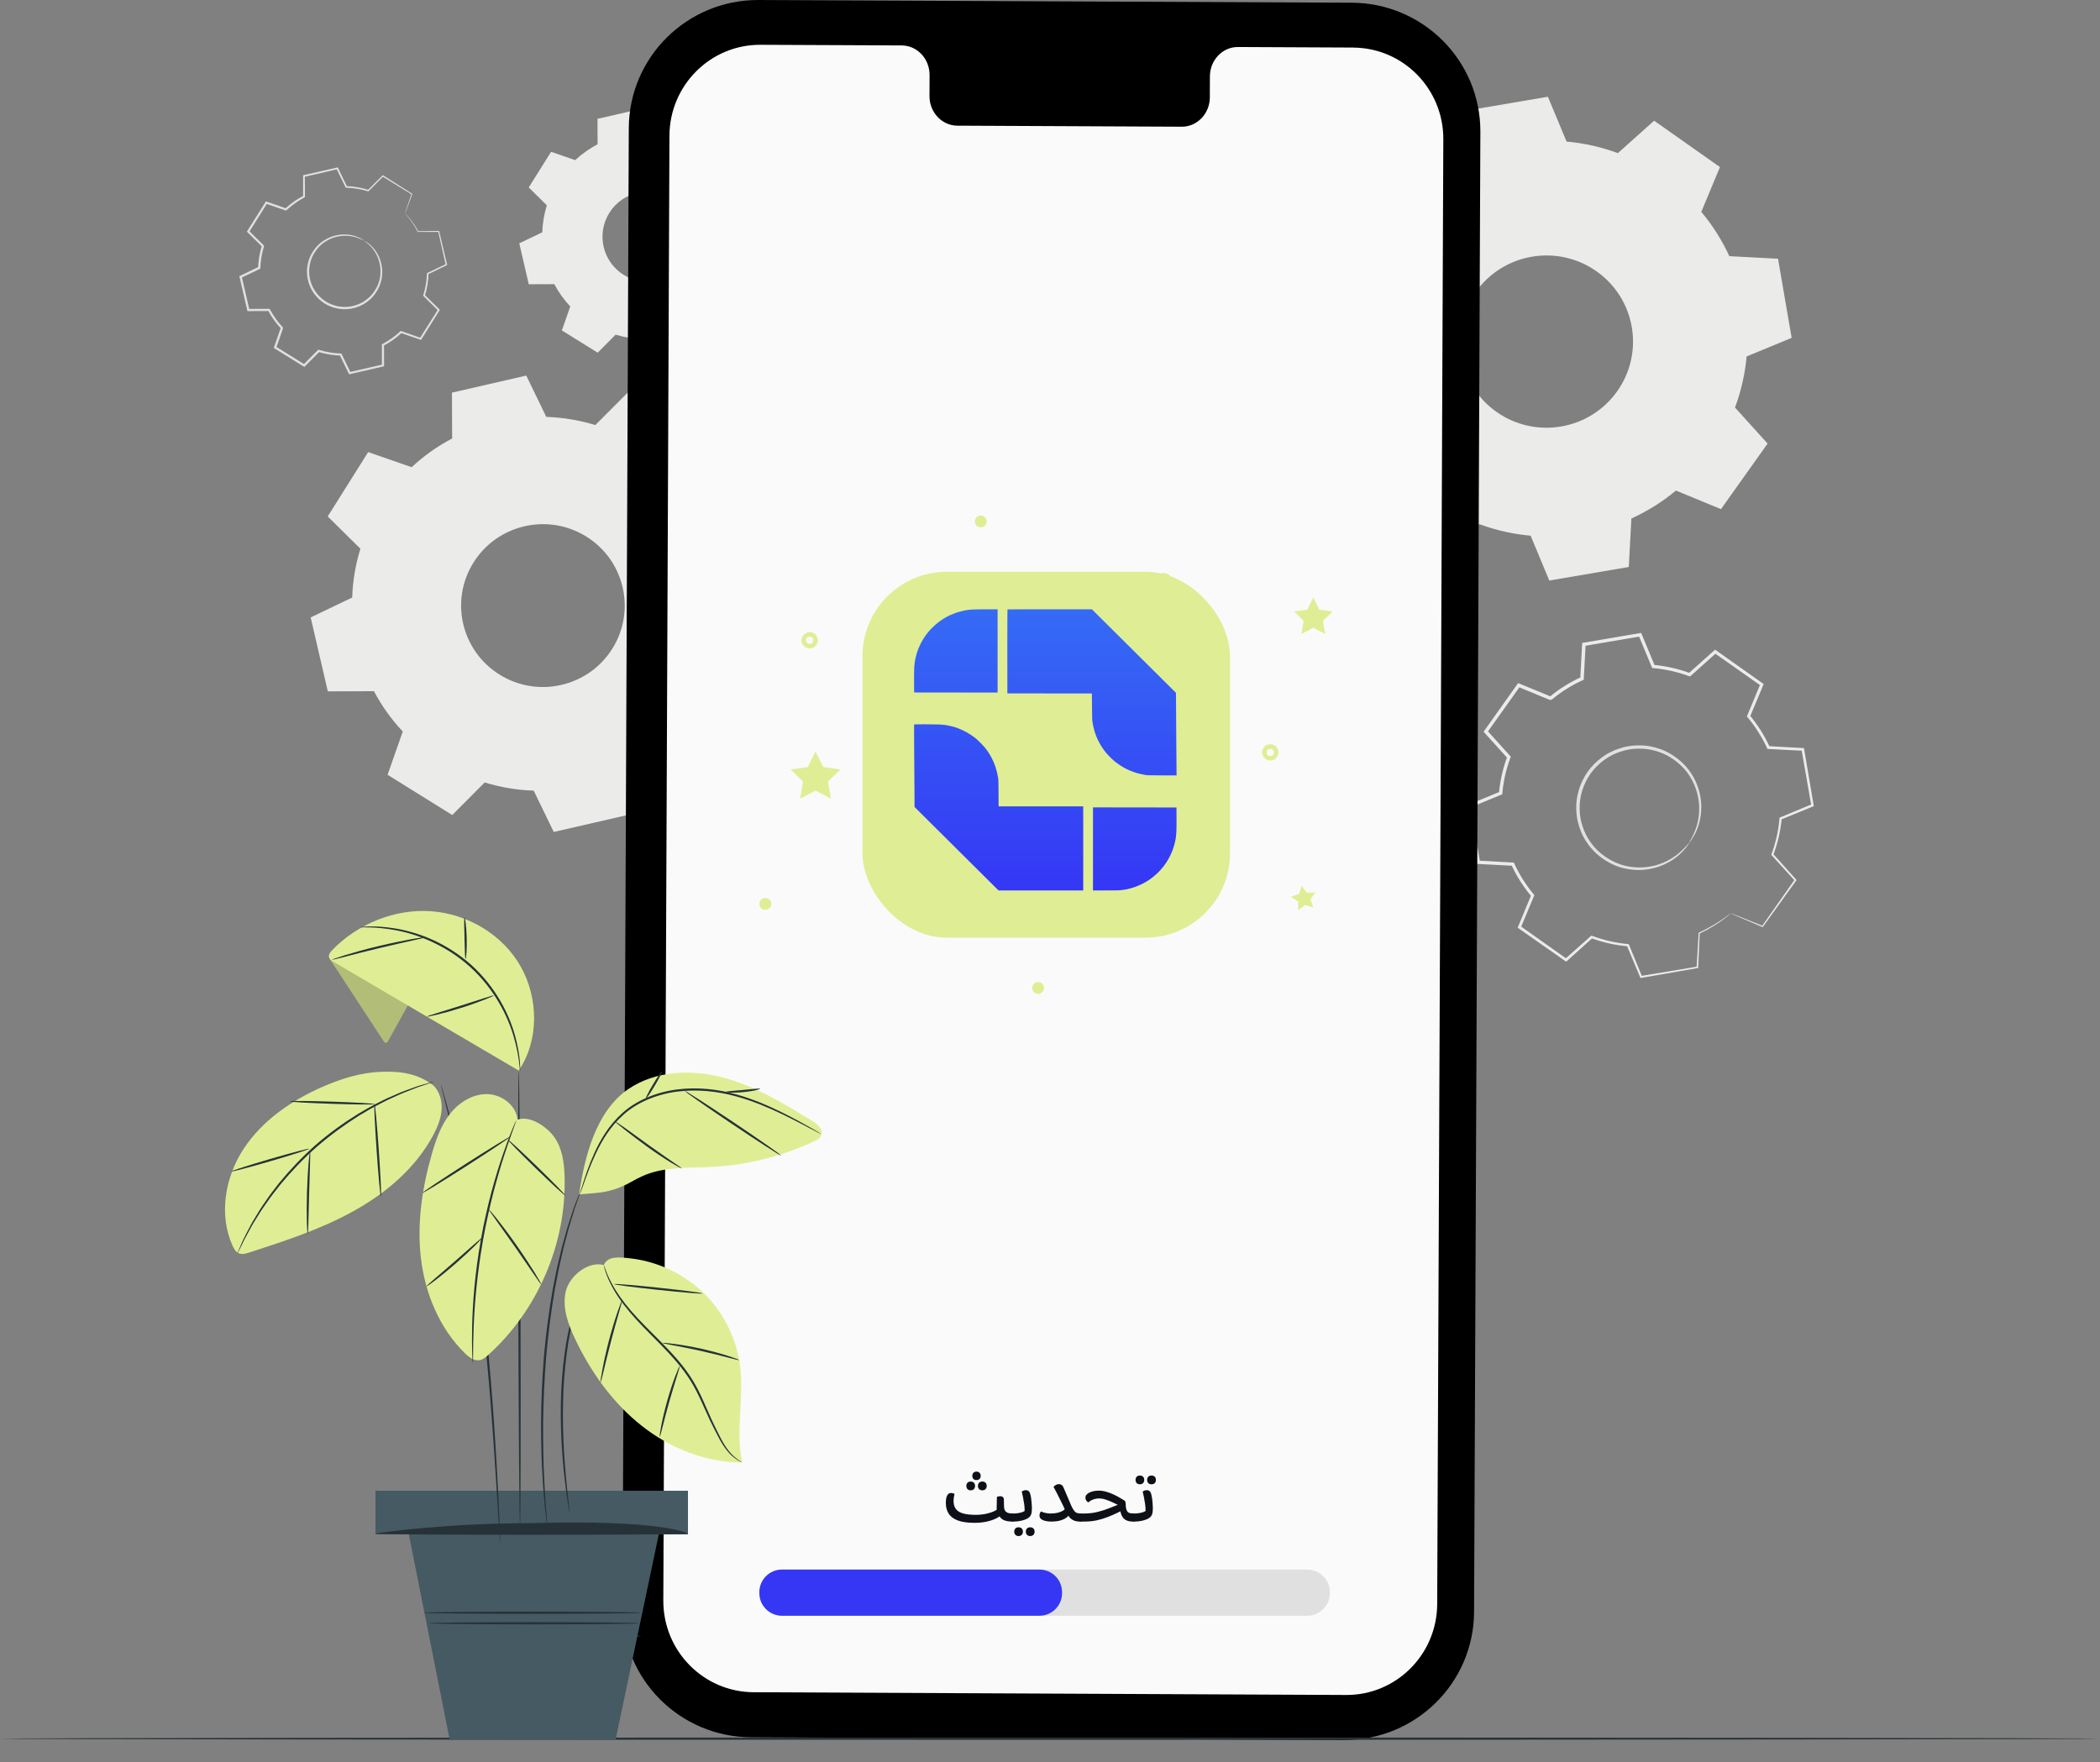 <svg width="224" height="188" viewBox="0 0 224 188" fill="none" xmlns="http://www.w3.org/2000/svg">
<rect x="0" y="0" width="224" height="188" fill="#808080" stroke="none"/>
<g clip-path="url(#clip0_2024_247708)">
<path d="M180.171 89.946C180.171 89.946 179.905 90.472 179.133 91.178C178.371 91.87 176.986 92.724 175.076 92.809C174.133 92.847 173.076 92.7 172.057 92.235C171.052 91.766 170.057 91.031 169.343 89.993C168.976 89.486 168.681 88.903 168.476 88.277C168.262 87.656 168.143 86.987 168.133 86.305C168.09 84.94 168.524 83.517 169.357 82.328C170.209 81.152 171.409 80.27 172.719 79.858C173.367 79.635 174.043 79.526 174.7 79.521C175.357 79.507 176.009 79.588 176.609 79.763C177.833 80.085 178.857 80.777 179.638 81.564C180.419 82.365 180.909 83.309 181.186 84.205C181.738 86.03 181.39 87.613 180.99 88.557C180.576 89.519 180.167 89.941 180.167 89.941C180.129 89.917 180.49 89.462 180.852 88.5C181.205 87.561 181.495 86.02 180.933 84.281C180.652 83.423 180.167 82.527 179.414 81.778C178.662 81.033 177.681 80.389 176.519 80.09C175.948 79.924 175.329 79.858 174.705 79.872C174.081 79.881 173.443 79.986 172.829 80.199C171.59 80.597 170.462 81.427 169.657 82.541C168.871 83.664 168.462 85.001 168.495 86.295C168.495 86.94 168.609 87.575 168.809 88.163C169 88.756 169.271 89.31 169.619 89.794C170.286 90.785 171.224 91.491 172.181 91.951C173.143 92.411 174.152 92.562 175.057 92.543C176.89 92.491 178.257 91.709 179.029 91.064C179.814 90.405 180.129 89.912 180.162 89.941L180.171 89.946Z" fill="#E0E0E0"/>
<path d="M184.605 97.431C184.605 97.431 184.676 97.45 184.824 97.507C184.981 97.569 185.195 97.654 185.471 97.758C186.062 97.996 186.919 98.337 188.024 98.778L187.952 98.797C188.843 97.526 190.019 95.853 191.438 93.833V93.952C190.695 93.132 189.867 92.217 188.976 91.24L188.933 91.193L188.957 91.131C189.386 89.975 189.695 88.685 189.814 87.306V87.23L189.89 87.201C190.948 86.76 192.095 86.287 193.286 85.793L193.205 85.94C192.876 84.058 192.528 82.067 192.162 79.972L192.3 80.095C191.162 80.038 189.909 79.972 188.624 79.906H188.528L188.49 79.816C187.981 78.711 187.276 77.559 186.395 76.511L186.333 76.436L186.371 76.346C186.805 75.298 187.286 74.141 187.776 72.961L187.833 73.16C186.271 72.065 184.586 70.88 182.862 69.666L183.081 69.652C182.228 70.415 181.295 71.254 180.348 72.103L180.267 72.174L180.167 72.136C179.014 71.709 177.7 71.397 176.343 71.278L176.233 71.269L176.19 71.169C175.748 70.107 175.267 68.955 174.781 67.784L174.981 67.893C173.081 68.216 171.048 68.566 168.981 68.917L169.133 68.746C169.071 69.903 169.005 71.15 168.938 72.406V72.52L168.828 72.567C167.695 73.079 166.548 73.786 165.514 74.644C165.428 74.658 165.705 74.615 165.324 74.672H165.319H165.305L165.276 74.658L165.224 74.634L165.119 74.592L164.905 74.501L164.476 74.326L163.624 73.975C163.057 73.743 162.49 73.506 161.928 73.274L162.152 73.207C160.962 74.881 159.79 76.526 158.633 78.152L158.619 77.919C159.448 78.834 160.267 79.745 161.076 80.641L161.152 80.721L161.114 80.825C160.652 82.063 160.362 83.347 160.248 84.632L160.238 84.741L160.138 84.784C158.99 85.258 157.857 85.722 156.738 86.182L156.848 85.988C157.195 88.026 157.538 90.017 157.867 91.961L157.705 91.819C158.952 91.885 160.176 91.951 161.376 92.018H161.476L161.519 92.117C162.076 93.331 162.786 94.445 163.605 95.426L163.667 95.502L163.628 95.592C163.143 96.749 162.671 97.872 162.214 98.972L162.162 98.787C163.905 100.025 165.552 101.186 167.124 102.3L166.943 102.309C167.905 101.451 168.809 100.646 169.686 99.868L169.748 99.816L169.824 99.844C171.138 100.333 172.424 100.603 173.657 100.721H173.733L173.762 100.797C174.267 102.03 174.724 103.139 175.157 104.187L175.038 104.12C177.362 103.736 179.343 103.405 181.043 103.125L180.971 103.201C181.057 101.741 181.128 100.541 181.19 99.546V99.508L181.224 99.494C182.443 98.944 183.271 98.394 183.814 98.019C184.071 97.834 184.267 97.687 184.409 97.583C184.543 97.479 184.609 97.436 184.609 97.441C184.609 97.446 184.548 97.503 184.428 97.607C184.305 97.711 184.114 97.872 183.852 98.067C183.324 98.46 182.5 99.029 181.276 99.598L181.309 99.546C181.262 100.546 181.205 101.741 181.138 103.205V103.272L181.067 103.281C179.371 103.575 177.395 103.921 175.071 104.329L174.986 104.343L174.952 104.263C174.514 103.22 174.048 102.11 173.533 100.883L173.638 100.958C172.381 100.849 171.076 100.579 169.733 100.091L169.871 100.067C169.005 100.849 168.105 101.66 167.143 102.523L167.057 102.599L166.962 102.532C165.39 101.428 163.738 100.271 161.986 99.043L161.886 98.972L161.933 98.858C162.39 97.758 162.852 96.635 163.333 95.474L163.357 95.639C162.514 94.639 161.786 93.502 161.214 92.264L161.357 92.364C160.152 92.302 158.928 92.236 157.686 92.174L157.548 92.165L157.524 92.027C157.186 90.088 156.843 88.097 156.49 86.059L156.467 85.917L156.6 85.865C157.719 85.405 158.848 84.935 160 84.461L159.89 84.613C160.009 83.3 160.3 81.982 160.776 80.712L160.809 80.897C160 80.001 159.176 79.09 158.348 78.175L158.248 78.066L158.333 77.948C159.49 76.322 160.662 74.672 161.848 72.999L161.933 72.876L162.071 72.932C162.633 73.165 163.2 73.397 163.767 73.629L164.619 73.98L165.048 74.155L165.262 74.246L165.367 74.288L165.419 74.312L165.448 74.321H165.462L165.467 74.331C165.086 74.392 165.362 74.35 165.276 74.359C166.333 73.478 167.509 72.757 168.671 72.231L168.562 72.392C168.628 71.136 168.695 69.889 168.757 68.737L168.767 68.59L168.914 68.566C170.976 68.216 173.014 67.87 174.914 67.547L175.057 67.523L175.114 67.656C175.6 68.822 176.081 69.979 176.519 71.041L176.367 70.932C177.752 71.055 179.105 71.377 180.281 71.818L180.1 71.852C181.048 71.003 181.986 70.169 182.838 69.405L182.943 69.311L183.057 69.391C184.781 70.609 186.462 71.795 188.019 72.899L188.128 72.975L188.076 73.098C187.586 74.274 187.1 75.431 186.662 76.478L186.638 76.312C187.538 77.384 188.252 78.564 188.767 79.692L188.633 79.602C189.919 79.673 191.171 79.74 192.305 79.806H192.424L192.443 79.929C192.8 82.025 193.138 84.02 193.457 85.903L193.476 86.007L193.376 86.045C192.181 86.533 191.033 87.002 189.971 87.434L190.048 87.329C189.914 88.733 189.595 90.041 189.152 91.207L189.133 91.098C190.014 92.084 190.838 93.004 191.581 93.829L191.633 93.885L191.59 93.947C190.148 95.952 188.952 97.612 188.048 98.873L188.019 98.91L187.976 98.891C186.89 98.427 186.052 98.071 185.467 97.825C185.19 97.706 184.981 97.612 184.819 97.54C184.671 97.474 184.6 97.441 184.6 97.436L184.605 97.431Z" fill="#EBEBEA"/>
<path fill-rule="evenodd" clip-rule="evenodd" d="M178.762 52.34C177.305 53.554 175.705 54.545 174.014 55.317L173.738 60.489L165.257 61.935L163.267 57.152C161.419 56.986 159.576 56.578 157.795 55.919L153.929 59.38L146.905 54.431L148.895 49.648C147.676 48.197 146.676 46.604 145.905 44.922L140.709 44.647L139.257 36.204L144.062 34.222C144.229 32.383 144.638 30.548 145.305 28.775L141.829 24.926L146.8 17.934L151.605 19.915C153.062 18.702 154.662 17.711 156.352 16.938L156.629 11.766L165.109 10.32L167.1 15.104C168.948 15.269 170.79 15.677 172.571 16.336L176.438 12.876L183.462 17.825L181.471 22.603C182.69 24.054 183.69 25.646 184.462 27.329L189.657 27.604L191.109 36.047L186.305 38.029C186.138 39.868 185.729 41.703 185.067 43.476L188.543 47.325L183.571 54.317L178.767 52.336L178.762 52.34ZM172.495 41.75C175.438 37.607 174.452 31.871 170.29 28.941C166.128 26.012 160.367 26.993 157.424 31.136C154.481 35.279 155.467 41.015 159.629 43.945C163.79 46.874 169.552 45.893 172.495 41.75Z" fill="#EBEBEA"/>
<path fill-rule="evenodd" clip-rule="evenodd" d="M72.238 50.787C73.467 52.09 74.495 53.541 75.314 55.086L80.228 55.067L82.057 62.956L77.629 65.079C77.571 66.824 77.286 68.578 76.752 70.284L80.243 73.731L75.928 80.595L71.29 78.983C69.981 80.206 68.524 81.23 66.971 82.046L66.99 86.938L59.067 88.758L56.928 84.35C55.176 84.293 53.414 84.004 51.7 83.477L48.238 86.952L41.343 82.657L42.962 78.04C41.733 76.736 40.705 75.286 39.886 73.74L34.967 73.759L33.138 65.871L37.567 63.747C37.624 62.003 37.914 60.249 38.443 58.542L34.957 55.096L39.271 48.232L43.91 49.843C45.219 48.62 46.676 47.596 48.228 46.781L48.209 41.889L56.133 40.068L58.271 44.477C60.024 44.534 61.786 44.823 63.5 45.349L66.962 41.879L73.857 46.174L72.238 50.791V50.787ZM62.538 57.243C58.452 54.702 53.071 55.935 50.514 60.002C47.957 64.07 49.2 69.427 53.286 71.972C57.371 74.518 62.752 73.281 65.309 69.213C67.867 65.146 66.624 59.789 62.538 57.243Z" fill="#EBEBEA"/>
<path fill-rule="evenodd" clip-rule="evenodd" d="M77.029 17.602C77.71 18.323 78.276 19.129 78.733 19.982L81.457 19.973L82.467 24.339L80.014 25.514C79.981 26.481 79.824 27.448 79.529 28.396L81.462 30.302L79.076 34.104L76.51 33.213C75.786 33.891 74.976 34.455 74.119 34.91L74.129 37.621L69.743 38.627L68.562 36.185C67.591 36.152 66.619 35.995 65.667 35.702L63.752 37.626L59.933 35.251L60.829 32.696C60.148 31.976 59.581 31.17 59.124 30.316L56.4 30.326L55.391 25.96L57.843 24.784C57.876 23.817 58.033 22.85 58.329 21.902L56.4 19.996L58.786 16.194L61.352 17.086C62.076 16.408 62.886 15.844 63.743 15.389L63.733 12.677L68.119 11.672L69.3 14.113C70.272 14.146 71.243 14.303 72.195 14.597L74.11 12.672L77.929 15.047L77.033 17.602H77.029ZM71.657 21.177C69.395 19.769 66.414 20.451 65 22.703C63.586 24.955 64.272 27.922 66.533 29.33C68.795 30.738 71.776 30.056 73.191 27.804C74.605 25.552 73.919 22.585 71.657 21.177Z" fill="#EBEBEA"/>
<path d="M38.848 25.674C38.848 25.674 38.928 25.707 39.067 25.797C39.209 25.883 39.405 26.03 39.629 26.248C40.071 26.679 40.633 27.476 40.752 28.613C40.809 29.173 40.752 29.813 40.51 30.434C40.262 31.05 39.852 31.671 39.252 32.131C38.957 32.368 38.619 32.562 38.248 32.704C37.881 32.856 37.481 32.946 37.071 32.975C36.248 33.046 35.376 32.837 34.633 32.382C33.895 31.913 33.324 31.225 33.029 30.457C32.871 30.078 32.786 29.68 32.757 29.286C32.724 28.893 32.752 28.504 32.838 28.134C32.99 27.395 33.371 26.755 33.819 26.267C34.276 25.774 34.828 25.447 35.357 25.252C36.438 24.863 37.405 25.015 37.986 25.224C38.281 25.328 38.5 25.437 38.638 25.527C38.776 25.613 38.848 25.665 38.843 25.669C38.828 25.693 38.543 25.494 37.952 25.314C37.376 25.139 36.443 25.02 35.414 25.413C34.91 25.613 34.39 25.93 33.967 26.404C33.548 26.878 33.19 27.485 33.057 28.182C32.981 28.528 32.957 28.898 32.99 29.267C33.019 29.637 33.105 30.012 33.252 30.367C33.533 31.088 34.071 31.733 34.762 32.173C35.462 32.6 36.276 32.799 37.052 32.733C37.438 32.709 37.814 32.624 38.162 32.482C38.51 32.349 38.833 32.169 39.109 31.946C39.681 31.519 40.076 30.936 40.319 30.353C40.562 29.765 40.619 29.159 40.576 28.623C40.486 27.532 39.967 26.75 39.557 26.309C39.138 25.864 38.828 25.693 38.848 25.669V25.674Z" fill="#E0E0E0"/>
<path d="M43.2 22.778C43.2 22.778 43.209 22.735 43.238 22.645C43.271 22.546 43.314 22.418 43.367 22.252C43.49 21.887 43.662 21.37 43.891 20.692L43.905 20.74C43.109 20.251 42.062 19.611 40.8 18.834L40.876 18.825C40.41 19.299 39.886 19.825 39.329 20.389L39.3 20.422L39.257 20.408C38.548 20.195 37.762 20.052 36.929 20.029H36.881L36.857 19.981C36.557 19.365 36.233 18.701 35.891 18.004L35.99 18.052C34.871 18.312 33.686 18.587 32.438 18.877L32.514 18.782C32.514 19.46 32.524 20.209 32.529 20.977V21.038L32.476 21.067C31.829 21.408 31.162 21.868 30.562 22.427L30.514 22.47L30.452 22.451C29.805 22.228 29.095 21.982 28.371 21.73L28.5 21.683C27.895 22.65 27.238 23.693 26.571 24.764L26.557 24.622C27.043 25.101 27.581 25.632 28.124 26.168L28.176 26.22L28.157 26.286C27.943 26.988 27.795 27.779 27.771 28.59V28.661L27.705 28.694C27.081 28.993 26.405 29.32 25.719 29.647L25.786 29.51C26.048 30.628 26.324 31.832 26.605 33.051L26.486 32.956C27.181 32.956 27.933 32.951 28.691 32.947H28.767L28.8 33.013C29.148 33.672 29.61 34.331 30.157 34.914C30.171 34.971 30.133 34.791 30.186 35.037V35.042V35.051L30.176 35.066L30.167 35.099L30.143 35.165L30.095 35.298L30.005 35.559L29.824 36.08C29.705 36.426 29.581 36.772 29.462 37.114L29.41 36.967C30.457 37.616 31.486 38.261 32.505 38.891L32.352 38.91C32.876 38.384 33.395 37.867 33.905 37.355L33.957 37.303L34.029 37.327C34.786 37.559 35.567 37.687 36.343 37.715H36.414L36.448 37.782C36.771 38.45 37.09 39.109 37.405 39.759L37.271 39.697C38.486 39.422 39.671 39.147 40.829 38.886L40.738 38.995C40.738 38.251 40.738 37.521 40.733 36.801V36.734L40.791 36.701C41.5 36.331 42.143 35.871 42.705 35.345L42.752 35.303L42.814 35.326C43.529 35.578 44.219 35.819 44.895 36.052L44.776 36.094C45.457 35.013 46.105 33.989 46.719 33.018L46.733 33.136C46.186 32.591 45.671 32.079 45.171 31.586L45.133 31.548L45.148 31.496C45.395 30.695 45.514 29.922 45.543 29.183V29.135L45.59 29.116C46.314 28.77 46.967 28.462 47.581 28.168L47.543 28.249C47.233 26.879 46.967 25.708 46.743 24.707L46.795 24.75C45.914 24.75 45.191 24.745 44.59 24.741H44.567L44.557 24.722C44.186 24.015 43.829 23.537 43.586 23.228C43.467 23.081 43.371 22.973 43.305 22.887C43.238 22.811 43.209 22.773 43.214 22.773C43.214 22.773 43.252 22.806 43.319 22.873C43.386 22.944 43.49 23.048 43.614 23.2C43.867 23.503 44.238 23.973 44.624 24.679L44.59 24.66C45.195 24.655 45.914 24.646 46.795 24.636H46.838L46.848 24.679C47.086 25.679 47.362 26.846 47.686 28.215L47.7 28.272L47.648 28.296C47.033 28.595 46.386 28.908 45.667 29.258L45.714 29.187C45.691 29.941 45.576 30.728 45.324 31.548L45.3 31.458C45.8 31.951 46.319 32.458 46.867 32.999L46.919 33.051L46.881 33.117C46.271 34.094 45.633 35.118 44.952 36.199L44.91 36.27L44.833 36.241C44.157 36.009 43.467 35.767 42.752 35.521L42.862 35.497C42.291 36.033 41.629 36.507 40.905 36.891L40.962 36.791C40.962 37.512 40.971 38.242 40.971 38.986V39.076L40.881 39.095C39.724 39.361 38.538 39.635 37.329 39.915L37.238 39.934L37.195 39.849C36.881 39.199 36.562 38.54 36.233 37.872L36.338 37.938C35.543 37.915 34.738 37.782 33.962 37.545L34.086 37.516C33.571 38.033 33.057 38.55 32.533 39.076L32.462 39.147L32.381 39.095C31.362 38.465 30.333 37.82 29.286 37.17L29.2 37.118L29.233 37.023C29.352 36.682 29.476 36.336 29.595 35.99L29.776 35.468L29.867 35.208L29.914 35.075L29.938 35.009L29.948 34.975V34.961L29.957 34.952V34.947C30.009 35.198 29.971 35.018 29.986 35.07C29.419 34.468 28.943 33.79 28.59 33.117L28.7 33.184C27.943 33.184 27.191 33.188 26.495 33.193H26.395L26.371 33.098C26.09 31.88 25.814 30.681 25.552 29.557L25.529 29.462L25.614 29.42C26.3 29.093 26.981 28.765 27.6 28.467L27.533 28.571C27.562 27.737 27.709 26.921 27.933 26.206L27.962 26.324C27.419 25.788 26.886 25.257 26.4 24.779L26.333 24.712L26.381 24.636C27.052 23.57 27.709 22.527 28.319 21.56L28.367 21.484L28.448 21.512C29.171 21.764 29.881 22.015 30.529 22.238L30.419 22.261C31.033 21.688 31.719 21.218 32.381 20.877L32.329 20.967C32.329 20.199 32.329 19.45 32.329 18.772V18.697L32.405 18.677C33.652 18.393 34.843 18.123 35.962 17.872L36.033 17.857L36.062 17.919C36.395 18.616 36.719 19.284 37.014 19.901L36.943 19.853C37.791 19.882 38.59 20.033 39.309 20.256L39.238 20.275C39.8 19.716 40.324 19.194 40.795 18.725L40.833 18.687L40.876 18.715C42.129 19.507 43.167 20.161 43.957 20.659L43.986 20.678L43.976 20.706C43.733 21.37 43.548 21.877 43.419 22.238C43.357 22.404 43.309 22.536 43.271 22.631C43.238 22.721 43.219 22.764 43.214 22.764L43.2 22.778Z" fill="#E0E0E0"/>
<path d="M143.386 185.635L80.12 185.345C72.51 185.312 66.367 179.145 66.401 171.569L67.072 13.667C67.106 6.082 73.305 -0.033 80.92 0L144.186 0.289C151.796 0.322 157.934 6.49 157.906 14.065L157.234 171.968C157.201 179.548 151.001 185.663 143.391 185.63L143.386 185.635Z" fill="black"/>
<path d="M144.333 5.073L132.051 5.015C130.406 5.005 129.062 6.409 129.057 8.144L129.048 10.389C129.043 12.124 127.698 13.527 126.054 13.518L102.115 13.407C100.47 13.398 99.14 11.985 99.145 10.249L99.155 8.005C99.159 6.269 97.834 4.856 96.184 4.847L91.865 4.827L81.114 4.779C75.774 4.755 71.431 9.101 71.407 14.479L70.754 170.751C70.73 176.129 75.035 180.508 80.375 180.537L143.594 180.83C148.933 180.854 153.277 176.509 153.301 171.13L153.954 14.859C153.978 9.48 149.672 5.101 144.333 5.077V5.073Z" fill="#FAFAFA"/>
<path d="M117.858 57.886C117.858 57.886 117.858 57.848 117.867 57.777C117.877 57.696 117.896 57.587 117.915 57.445C117.963 57.142 118.025 56.701 118.11 56.132L118.129 56.165C117.429 55.89 116.506 55.525 115.387 55.089L115.444 55.075C115.139 55.516 114.801 56.009 114.439 56.535L114.42 56.563H114.387C113.791 56.487 113.148 56.487 112.482 56.587H112.448L112.429 56.563C112.101 56.118 111.748 55.634 111.382 55.127L111.458 55.151C110.606 55.516 109.701 55.904 108.748 56.307L108.791 56.231C108.891 56.772 109.001 57.364 109.115 57.976L109.125 58.019L109.087 58.047C108.62 58.407 108.153 58.867 107.758 59.403L107.729 59.441L107.682 59.431C107.139 59.346 106.534 59.251 105.925 59.152L106.01 59.104C105.667 59.958 105.296 60.882 104.915 61.83L104.887 61.73C105.344 62.043 105.844 62.389 106.353 62.735L106.396 62.764V62.816C106.315 63.404 106.315 64.058 106.41 64.707L106.42 64.76L106.377 64.793C105.925 65.12 105.434 65.475 104.934 65.831L104.963 65.727C105.329 66.58 105.72 67.495 106.12 68.424L106.02 68.372C106.572 68.272 107.172 68.163 107.772 68.054L107.825 68.045L107.858 68.088C108.229 68.561 108.691 69.021 109.21 69.41C109.225 69.448 109.177 69.325 109.244 69.495V69.5V69.519V69.548L109.229 69.605L109.21 69.713L109.177 69.932L109.106 70.372C109.058 70.666 109.01 70.956 108.963 71.245L108.906 71.145C109.829 71.515 110.744 71.88 111.639 72.24L111.529 72.273C111.872 71.78 112.206 71.297 112.544 70.813L112.572 70.771H112.625C113.263 70.856 113.901 70.847 114.525 70.756L114.577 70.747L114.61 70.79C114.963 71.278 115.31 71.757 115.653 72.226L115.548 72.198C116.472 71.804 117.377 71.42 118.258 71.05L118.21 71.14C118.101 70.548 117.996 69.965 117.891 69.396L117.882 69.349L117.92 69.32C118.434 68.922 118.877 68.467 119.253 67.969L119.282 67.931L119.329 67.941C119.934 68.04 120.515 68.13 121.087 68.225L121.006 68.272C121.396 67.315 121.763 66.414 122.11 65.551L122.134 65.632C121.62 65.276 121.139 64.945 120.672 64.622L120.639 64.599V64.561C120.729 63.887 120.71 63.257 120.629 62.664V62.626L120.653 62.607C121.177 62.233 121.653 61.892 122.101 61.574L122.082 61.64C121.639 60.593 121.263 59.702 120.939 58.938L120.982 58.962C120.282 59.085 119.706 59.185 119.229 59.27H119.21L119.201 59.261C118.806 58.749 118.453 58.422 118.215 58.213C118.096 58.113 118.01 58.038 117.944 57.981C117.882 57.928 117.853 57.905 117.853 57.905C117.853 57.905 117.891 57.928 117.953 57.971C118.015 58.019 118.115 58.09 118.234 58.189C118.477 58.393 118.844 58.715 119.248 59.223L119.22 59.213C119.696 59.123 120.272 59.014 120.972 58.881H121.006L121.02 58.905C121.348 59.668 121.734 60.555 122.187 61.598L122.206 61.636L122.172 61.659C121.729 61.982 121.258 62.323 120.734 62.702L120.758 62.645C120.848 63.247 120.867 63.892 120.787 64.575L120.758 64.513C121.225 64.831 121.71 65.163 122.225 65.518L122.272 65.551L122.253 65.603C121.906 66.466 121.544 67.372 121.158 68.329L121.134 68.386L121.072 68.377C120.501 68.287 119.915 68.192 119.315 68.097L119.391 68.069C119.01 68.576 118.558 69.045 118.034 69.453L118.063 69.372C118.167 69.941 118.277 70.524 118.387 71.117L118.401 71.183L118.339 71.212C117.458 71.586 116.553 71.97 115.629 72.363L115.567 72.392L115.525 72.335C115.182 71.861 114.834 71.387 114.482 70.899L114.567 70.932C113.934 71.027 113.277 71.036 112.625 70.956L112.71 70.918C112.377 71.401 112.039 71.885 111.701 72.378L111.658 72.435L111.591 72.406C110.691 72.046 109.782 71.681 108.858 71.311L108.791 71.283L108.801 71.212C108.848 70.922 108.896 70.633 108.944 70.339L109.015 69.898L109.048 69.68L109.067 69.571L109.077 69.514V69.486L109.082 69.472V69.462C109.153 69.633 109.101 69.51 109.115 69.548C108.577 69.149 108.106 68.68 107.725 68.192L107.81 68.225C107.21 68.334 106.61 68.443 106.058 68.543L105.987 68.557L105.958 68.49C105.563 67.561 105.167 66.646 104.801 65.793L104.772 65.727L104.829 65.684C105.329 65.324 105.82 64.973 106.272 64.646L106.239 64.731C106.144 64.067 106.144 63.399 106.22 62.797L106.258 62.878C105.753 62.527 105.248 62.181 104.796 61.868L104.739 61.83L104.763 61.768C105.144 60.825 105.52 59.901 105.863 59.047L105.887 58.986L105.948 58.995C106.558 59.095 107.163 59.19 107.706 59.28L107.629 59.308C108.034 58.768 108.515 58.298 108.991 57.928L108.963 58C108.853 57.388 108.744 56.795 108.648 56.255L108.639 56.198L108.691 56.175C109.644 55.772 110.548 55.388 111.406 55.027L111.453 55.008L111.482 55.051C111.848 55.558 112.196 56.042 112.52 56.492L112.463 56.468C113.144 56.374 113.796 56.378 114.401 56.454L114.348 56.478C114.715 55.952 115.058 55.464 115.367 55.023L115.387 54.994L115.42 55.008C116.529 55.459 117.448 55.833 118.148 56.118L118.172 56.127V56.151C118.072 56.715 117.996 57.146 117.944 57.445C117.92 57.587 117.896 57.696 117.882 57.782C117.867 57.857 117.858 57.895 117.858 57.895V57.886Z" fill="#FAFAFA"/>
<path d="M224 185.492C224 185.559 173.852 185.616 112.005 185.616C50.157 185.616 0 185.559 0 185.492C0 185.426 50.138 185.369 112.005 185.369C173.871 185.369 224 185.426 224 185.492Z" fill="#263238"/>
<path d="M139.433 167.449H83.419C82.083 167.449 81 168.527 81 169.857V169.971C81 171.301 82.083 172.379 83.419 172.379H139.433C140.769 172.379 141.852 171.301 141.852 169.971V169.857C141.852 168.527 140.769 167.449 139.433 167.449Z" fill="#E0E0E0"/>
<path d="M110.867 167.449H83.419C82.083 167.449 81 168.527 81 169.857V169.971C81 171.301 82.083 172.379 83.419 172.379H110.867C112.203 172.379 113.286 171.301 113.286 169.971V169.857C113.286 168.527 112.203 167.449 110.867 167.449Z" fill="#3537F5"/>
<path fill-rule="evenodd" clip-rule="evenodd" d="M104.616 56.261C104.966 56.261 105.249 55.979 105.249 55.63C105.249 55.282 104.966 55 104.616 55C104.266 55 103.982 55.282 103.982 55.63C103.982 55.979 104.266 56.261 104.616 56.261ZM140.086 63.746L140.72 65.031L142.144 65.235L141.115 66.235L141.358 67.643L140.086 66.975L138.815 67.643L139.058 66.235L138.029 65.235L139.448 65.031L140.086 63.746ZM86.991 80.177L87.815 81.831L89.648 82.097L88.32 83.386L88.634 85.211L86.991 84.349L85.348 85.211L85.663 83.386L84.334 82.097L86.172 81.831L86.991 80.177ZM139.386 95.238L138.838 94.493L138.576 95.38L137.695 95.674L138.467 96.191L138.472 97.115L139.205 96.546L140.091 96.826L139.776 95.958L140.314 95.204L139.386 95.238ZM86.364 69.174C85.883 69.174 85.492 68.785 85.492 68.307C85.492 67.828 85.883 67.439 86.364 67.439C86.845 67.439 87.235 67.828 87.235 68.307C87.235 68.785 86.845 69.174 86.364 69.174ZM86.364 67.918C86.149 67.918 85.968 68.093 85.968 68.311C85.968 68.529 86.145 68.705 86.364 68.705C86.583 68.705 86.759 68.529 86.759 68.311C86.759 68.093 86.583 67.918 86.364 67.918ZM134.625 80.267C134.625 80.746 135.015 81.134 135.496 81.134C135.977 81.134 136.368 80.746 136.368 80.267C136.368 79.788 135.977 79.399 135.496 79.399C135.015 79.399 134.625 79.788 134.625 80.267ZM135.101 80.272C135.101 80.054 135.282 79.878 135.496 79.878C135.715 79.878 135.892 80.054 135.892 80.272C135.892 80.49 135.715 80.665 135.496 80.665C135.277 80.665 135.101 80.49 135.101 80.272ZM81.633 97.063C81.983 97.063 82.267 96.781 82.267 96.432C82.267 96.084 81.983 95.802 81.633 95.802C81.284 95.802 81 96.084 81 96.432C81 96.781 81.284 97.063 81.633 97.063ZM110.735 106.027C111.087 106.027 111.368 105.743 111.368 105.397C111.368 105.046 111.087 104.766 110.735 104.766C110.383 104.766 110.102 105.046 110.102 105.397C110.102 105.747 110.383 106.027 110.735 106.027ZM123.281 62.006C123.281 62.485 123.672 62.874 124.153 62.874C124.634 62.874 125.024 62.485 125.024 62.006C125.024 61.528 124.634 61.139 124.153 61.139C123.672 61.139 123.281 61.528 123.281 62.006ZM123.757 62.011C123.757 61.793 123.934 61.618 124.153 61.618C124.372 61.618 124.548 61.793 124.548 62.011C124.548 62.229 124.372 62.405 124.153 62.405C123.934 62.405 123.757 62.229 123.757 62.011Z" fill="#DFEE95"/>
<rect x="92" y="61" width="39.2" height="39.034" rx="9" fill="#DFED95"/>
<path d="M103.288 65.062C103.39 65.05 103.614 65.032 103.787 65.022C103.961 65.013 104.622 65.004 106.412 65V73.886L97.508 73.875L97.501 72.678C97.497 71.947 97.504 71.36 97.519 71.168C97.532 70.996 97.558 70.754 97.575 70.629C97.592 70.504 97.634 70.295 97.664 70.165C97.694 70.036 97.753 69.818 97.792 69.684C97.833 69.553 97.916 69.32 97.976 69.167C98.037 69.016 98.152 68.768 98.232 68.612C98.313 68.457 98.441 68.233 98.519 68.11C98.594 67.987 98.727 67.797 98.809 67.687C98.892 67.577 99.009 67.431 99.07 67.359C99.128 67.29 99.265 67.142 99.373 67.029C99.48 66.919 99.666 66.745 99.785 66.641C99.905 66.538 100.08 66.395 100.176 66.324C100.271 66.253 100.432 66.141 100.534 66.076C100.636 66.011 100.801 65.91 100.902 65.852C101.004 65.796 101.18 65.705 101.293 65.651C101.406 65.6 101.62 65.509 101.77 65.451C101.92 65.39 102.178 65.306 102.345 65.261C102.512 65.216 102.751 65.157 102.876 65.132C103.002 65.108 103.187 65.078 103.288 65.062Z" fill="url(#paint0_linear_2024_247708)"/>
<path d="M107.449 69.501C107.447 67.04 107.453 65.022 107.464 65.015C107.475 65.007 109.503 65 116.466 65L125.439 73.918L125.457 77.196C125.467 78.999 125.48 80.981 125.5 82.728L123.945 82.722C122.446 82.715 122.377 82.713 122.116 82.668C121.967 82.64 121.708 82.586 121.541 82.545C121.374 82.506 121.105 82.426 120.945 82.37C120.784 82.316 120.554 82.226 120.435 82.174C120.316 82.12 120.116 82.023 119.99 81.958C119.865 81.891 119.641 81.758 119.492 81.661C119.342 81.564 119.119 81.402 118.993 81.305C118.867 81.206 118.639 81.003 118.485 80.854C118.333 80.705 118.129 80.49 118.034 80.377C117.939 80.265 117.795 80.08 117.713 79.968C117.633 79.856 117.518 79.683 117.455 79.584C117.394 79.487 117.277 79.278 117.197 79.12C117.116 78.965 116.999 78.71 116.939 78.555C116.878 78.4 116.793 78.162 116.752 78.027C116.711 77.891 116.65 77.658 116.62 77.509C116.589 77.36 116.548 77.138 116.526 77.013C116.496 76.825 116.49 76.551 116.466 73.983L107.453 73.972L107.449 69.501Z" fill="url(#paint1_linear_2024_247708)"/>
<path d="M97.516 80.565C97.501 78.775 97.497 77.302 97.506 77.291C97.514 77.28 98.018 77.272 98.697 77.272C99.343 77.272 100.039 77.282 100.241 77.293C100.443 77.306 100.707 77.33 100.827 77.347C100.946 77.367 101.156 77.406 101.293 77.436C101.43 77.466 101.629 77.516 101.738 77.546C101.846 77.576 102.05 77.645 102.193 77.697C102.336 77.751 102.62 77.874 102.822 77.973C103.03 78.074 103.328 78.244 103.505 78.361C103.679 78.475 103.913 78.643 104.026 78.732C104.139 78.822 104.384 79.047 104.568 79.232C104.755 79.418 104.967 79.644 105.041 79.735C105.115 79.828 105.225 79.972 105.284 80.054C105.345 80.136 105.442 80.285 105.505 80.382C105.566 80.481 105.668 80.653 105.729 80.766C105.792 80.878 105.896 81.091 105.961 81.24C106.028 81.389 106.13 81.661 106.191 81.844C106.251 82.027 106.325 82.295 106.358 82.437C106.39 82.579 106.436 82.821 106.462 82.976C106.503 83.235 106.507 83.36 106.52 86.028H115.544V95H106.51L97.551 86.093L97.547 84.954C97.545 84.329 97.529 82.353 97.516 80.565Z" fill="url(#paint2_linear_2024_247708)"/>
<path d="M116.585 95V90.568V86.136L125.489 86.147L125.496 87.29C125.5 87.965 125.493 88.577 125.478 88.789C125.465 88.985 125.439 89.246 125.422 89.371C125.405 89.496 125.374 89.664 125.355 89.748C125.337 89.83 125.29 90.02 125.248 90.169C125.207 90.318 125.133 90.544 125.086 90.676C125.036 90.807 124.94 91.034 124.871 91.183C124.802 91.331 124.689 91.549 124.619 91.668C124.552 91.787 124.437 91.972 124.363 92.078C124.292 92.183 124.181 92.339 124.116 92.423C124.051 92.505 123.906 92.679 123.789 92.811C123.674 92.942 123.472 93.145 123.342 93.262C123.209 93.38 123.014 93.544 122.908 93.626C122.802 93.708 122.63 93.831 122.528 93.898C122.426 93.967 122.266 94.066 122.17 94.12C122.075 94.176 121.865 94.284 121.704 94.362C121.544 94.439 121.294 94.545 121.151 94.597C121.008 94.651 120.765 94.728 120.609 94.769C120.453 94.812 120.229 94.866 120.11 94.89C119.99 94.914 119.75 94.948 119.574 94.968C119.322 94.993 118.967 95 116.585 95Z" fill="url(#paint3_linear_2024_247708)"/>
<path d="M73.384 163.698H40.051V159.043H73.384V163.698ZM40.165 163.584H73.27V159.152H40.165V163.584Z" fill="#455A62"/>
<path d="M73.327 159.096H40.108V163.642H73.327V159.096Z" fill="#455A62"/>
<path d="M43.6 163.641L47.97 185.613H65.66L70.284 163.641L43.6 163.641Z" fill="#455A62"/>
<path d="M55.47 162.812C55.403 162.812 55.322 151.932 55.284 138.517C55.246 125.096 55.27 114.217 55.332 114.217C55.399 114.217 55.48 125.092 55.518 138.517C55.556 151.932 55.532 162.812 55.47 162.812Z" fill="#263238"/>
<path d="M62.87 135.587C62.87 135.587 62.846 135.677 62.779 135.838C62.703 136.023 62.603 136.255 62.484 136.545C62.418 136.701 62.346 136.867 62.27 137.052C62.203 137.241 62.127 137.45 62.051 137.668C61.97 137.891 61.884 138.128 61.794 138.374C61.703 138.626 61.637 138.901 61.546 139.18C61.184 140.309 60.894 141.693 60.618 143.229C60.375 144.774 60.194 146.485 60.103 148.292C59.941 151.904 60.146 155.18 60.365 157.54C60.47 158.721 60.58 159.674 60.66 160.333C60.694 160.641 60.722 160.892 60.746 161.091C60.761 161.266 60.765 161.356 60.761 161.356C60.751 161.356 60.732 161.266 60.699 161.096C60.665 160.897 60.622 160.65 60.57 160.342C60.465 159.688 60.332 158.735 60.203 157.555C59.941 155.194 59.708 151.909 59.87 148.277C59.961 146.466 60.151 144.741 60.408 143.191C60.699 141.645 61.008 140.256 61.394 139.128C61.484 138.844 61.56 138.574 61.656 138.322C61.751 138.076 61.846 137.839 61.932 137.616C62.018 137.398 62.099 137.194 62.175 137.004C62.256 136.82 62.341 136.654 62.413 136.502C62.551 136.222 62.66 135.995 62.751 135.815C62.832 135.658 62.875 135.577 62.884 135.582L62.87 135.587Z" fill="#263238"/>
<path d="M62.022 126.788C62.022 126.788 61.994 126.916 61.918 127.148C61.832 127.4 61.718 127.736 61.57 128.158C61.494 128.381 61.408 128.623 61.318 128.888C61.237 129.158 61.146 129.452 61.051 129.765C60.856 130.396 60.632 131.111 60.432 131.913C60.327 132.316 60.213 132.733 60.099 133.169C59.999 133.61 59.894 134.07 59.789 134.544C59.556 135.492 59.389 136.52 59.175 137.592C58.808 139.753 58.484 142.143 58.265 144.66C58.056 147.182 57.965 149.59 57.932 151.785C57.927 153.975 57.951 155.952 58.041 157.606C58.07 158.436 58.122 159.185 58.165 159.839C58.203 160.498 58.246 161.062 58.289 161.527C58.322 161.972 58.351 162.328 58.37 162.593C58.384 162.835 58.389 162.968 58.384 162.968C58.375 162.968 58.356 162.84 58.322 162.598C58.289 162.333 58.251 161.982 58.199 161.536C58.142 161.076 58.089 160.507 58.037 159.853C57.98 159.194 57.918 158.445 57.875 157.616C57.761 155.957 57.718 153.98 57.713 151.78C57.732 149.585 57.818 147.168 58.027 144.636C58.251 142.109 58.58 139.716 58.961 137.549C59.18 136.473 59.356 135.444 59.599 134.496C59.713 134.022 59.818 133.562 59.922 133.121C60.041 132.685 60.16 132.263 60.27 131.865C60.48 131.059 60.718 130.348 60.927 129.718C61.032 129.405 61.127 129.116 61.213 128.845C61.313 128.585 61.403 128.343 61.489 128.12C61.651 127.703 61.78 127.371 61.875 127.125C61.965 126.897 62.018 126.779 62.027 126.783L62.022 126.788Z" fill="#263238"/>
<path d="M53.37 164.736C53.37 164.736 53.36 164.693 53.351 164.608C53.341 164.508 53.332 164.385 53.318 164.233C53.294 163.887 53.26 163.404 53.218 162.792C53.137 161.522 53.022 159.716 52.884 157.492C52.594 153.017 52.179 146.84 51.422 140.042C51.037 136.643 50.589 133.415 50.122 130.49C49.875 129.03 49.651 127.641 49.394 126.347C49.16 125.048 48.908 123.849 48.675 122.754C48.456 121.654 48.213 120.668 48.018 119.8C47.827 118.933 47.637 118.189 47.484 117.582C47.337 116.984 47.222 116.515 47.141 116.179C47.108 116.027 47.08 115.908 47.056 115.814C47.037 115.733 47.032 115.686 47.037 115.686C47.037 115.686 47.056 115.723 47.08 115.804C47.108 115.899 47.141 116.017 47.184 116.164C47.279 116.501 47.408 116.965 47.575 117.558C47.746 118.16 47.941 118.904 48.146 119.772C48.356 120.639 48.608 121.621 48.837 122.721C49.08 123.816 49.341 125.015 49.584 126.314C49.846 127.608 50.08 128.997 50.332 130.457C50.808 133.387 51.265 136.615 51.651 140.019C52.408 146.821 52.798 153.008 53.046 157.488C53.17 159.725 53.251 161.541 53.303 162.792C53.327 163.404 53.346 163.887 53.356 164.233C53.356 164.385 53.36 164.513 53.365 164.608C53.365 164.693 53.365 164.736 53.361 164.736H53.37Z" fill="#263238"/>
<path d="M55.199 119.446C55.056 117.905 53.489 116.744 51.937 116.725C50.38 116.711 48.932 117.635 47.98 118.863C47.027 120.086 46.503 121.584 46.075 123.072C45.027 126.704 44.456 130.52 44.903 134.269C45.351 138.019 46.88 141.712 49.584 144.367C50.022 144.798 50.594 145.23 51.199 145.102C51.527 145.03 51.798 144.803 52.051 144.58C57.365 139.802 60.432 132.648 60.222 125.523C60.179 124.096 59.994 122.613 59.199 121.423C58.403 120.233 56.556 118.972 55.203 119.451" fill="#DFEE95"/>
<path d="M43.589 107.1C42.861 108.418 42.127 109.731 41.399 111.049C41.346 111.139 41.28 111.243 41.175 111.253C41.06 111.262 40.975 111.153 40.913 111.059C38.984 108.11 37.051 105.161 35.122 102.213L36.456 101.459L43.589 107.1Z" fill="#DFEE95"/>
<g opacity="0.2">
<path d="M43.589 107.1C42.861 108.418 42.127 109.731 41.399 111.049C41.346 111.139 41.28 111.243 41.175 111.253C41.06 111.262 40.975 111.153 40.913 111.059C38.984 108.11 37.051 105.161 35.122 102.213L36.456 101.459L43.589 107.1Z" fill="black"/>
</g>
<path d="M55.332 114.216C48.746 110.348 42.165 106.48 35.58 102.616C35.38 102.498 35.16 102.36 35.099 102.133C35.018 101.843 35.242 101.559 35.451 101.346C38.165 98.558 42.113 96.937 46.003 97.217C49.894 97.496 53.642 99.734 55.546 103.123C57.451 106.513 57.513 110.997 55.327 114.216" fill="#DFEE95"/>
<path d="M38.432 98.91C38.432 98.91 38.523 98.891 38.689 98.876C38.861 98.867 39.113 98.838 39.437 98.838C40.084 98.824 41.027 98.867 42.175 99.056C43.322 99.246 44.67 99.611 46.08 100.237C47.484 100.858 48.941 101.759 50.27 102.944C51.584 104.138 52.632 105.494 53.394 106.826C54.161 108.158 54.661 109.457 54.961 110.576C55.265 111.695 55.403 112.624 55.451 113.269C55.489 113.591 55.48 113.842 55.489 114.013C55.489 114.184 55.489 114.274 55.484 114.274C55.465 114.274 55.437 113.918 55.361 113.283C55.284 112.648 55.123 111.728 54.803 110.628C54.18 108.438 52.727 105.485 50.113 103.129C47.494 100.773 44.403 99.63 42.151 99.232C41.018 99.023 40.084 98.957 39.441 98.943C38.799 98.928 38.437 98.943 38.437 98.919L38.432 98.91Z" fill="#263238"/>
<path d="M52.66 106.209C52.67 106.238 52.294 106.413 51.66 106.66C51.032 106.906 50.151 107.224 49.17 107.532C48.184 107.845 47.284 108.091 46.627 108.248C45.97 108.409 45.556 108.485 45.551 108.452C45.541 108.418 45.941 108.286 46.584 108.087C47.313 107.859 48.16 107.598 49.099 107.304C50.032 107.006 50.88 106.731 51.608 106.499C52.251 106.295 52.651 106.171 52.66 106.205V106.209Z" fill="#263238"/>
<path d="M49.551 97.894C49.613 97.89 49.756 98.871 49.784 100.089C49.818 101.308 49.727 102.294 49.66 102.294C49.594 102.294 49.58 101.308 49.546 100.099C49.518 98.89 49.484 97.904 49.546 97.899L49.551 97.894Z" fill="#263238"/>
<path d="M35.413 102.393C35.403 102.364 35.951 102.165 36.846 101.89C37.742 101.615 38.994 101.264 40.384 100.932C41.78 100.601 43.051 100.345 43.975 100.179C44.899 100.018 45.475 99.946 45.48 99.975C45.484 100.008 44.918 100.136 44.003 100.34C43.089 100.544 41.827 100.823 40.437 101.155C39.046 101.487 37.794 101.809 36.889 102.046C35.98 102.279 35.418 102.421 35.408 102.388L35.413 102.393Z" fill="#263238"/>
<path d="M46.227 115.8C44.527 114.515 42.732 114.264 40.603 114.349C38.475 114.434 36.399 115.079 34.446 115.932C31.118 117.383 27.984 119.526 25.994 122.555C24.003 125.584 23.313 129.595 24.803 132.894C24.951 133.221 25.146 133.567 25.48 133.709C25.832 133.861 26.232 133.743 26.594 133.624C30.38 132.396 34.194 131.154 37.679 129.225C41.16 127.3 44.332 124.622 46.203 121.118C46.651 120.279 47.027 119.379 47.099 118.431C47.17 117.483 46.908 116.473 46.232 115.804" fill="#DFEE95"/>
<path d="M46.261 115.402C46.261 115.402 46.17 115.449 45.989 115.511C45.784 115.582 45.522 115.672 45.194 115.781C45.018 115.838 44.827 115.904 44.618 115.971C44.408 116.047 44.189 116.137 43.946 116.232C43.465 116.426 42.913 116.616 42.327 116.9C42.032 117.033 41.722 117.175 41.399 117.322C41.075 117.469 40.756 117.654 40.413 117.824C39.727 118.161 39.032 118.588 38.294 119.024C36.841 119.939 35.303 121.038 33.808 122.333C32.327 123.646 31.032 125.02 29.937 126.338C29.408 127.011 28.894 127.647 28.47 128.282C28.256 128.595 28.032 128.889 27.841 129.187C27.656 129.486 27.475 129.775 27.303 130.05C26.946 130.591 26.684 131.117 26.432 131.567C26.308 131.795 26.189 131.999 26.089 132.198C25.994 132.392 25.908 132.577 25.827 132.743C25.675 133.051 25.551 133.297 25.456 133.492C25.37 133.662 25.318 133.748 25.313 133.748C25.303 133.748 25.341 133.648 25.413 133.473C25.499 133.274 25.608 133.018 25.746 132.705C25.822 132.534 25.903 132.349 25.994 132.15C26.089 131.951 26.203 131.738 26.322 131.51C26.565 131.055 26.818 130.519 27.17 129.97C27.337 129.69 27.513 129.396 27.699 129.093C27.884 128.789 28.103 128.491 28.318 128.173C28.737 127.528 29.246 126.888 29.775 126.206C30.87 124.874 32.165 123.48 33.66 122.157C35.165 120.849 36.718 119.749 38.189 118.839C38.937 118.407 39.641 117.981 40.332 117.649C40.675 117.478 41.003 117.298 41.327 117.156C41.656 117.014 41.965 116.876 42.265 116.748C42.861 116.473 43.422 116.288 43.908 116.108C44.151 116.023 44.38 115.933 44.589 115.867C44.799 115.805 44.994 115.748 45.17 115.696C45.503 115.601 45.77 115.525 45.98 115.464C46.165 115.411 46.265 115.392 46.265 115.397L46.261 115.402Z" fill="#263238"/>
<path d="M32.989 122.554C33.008 122.616 31.156 123.208 28.856 123.881C26.556 124.55 24.675 125.043 24.656 124.981C24.637 124.92 26.489 124.327 28.789 123.654C31.089 122.985 32.97 122.492 32.989 122.554Z" fill="#263238"/>
<path d="M32.822 131.632C32.789 131.632 32.751 131.144 32.732 130.352C32.708 129.561 32.708 128.466 32.741 127.257C32.775 126.048 32.841 124.953 32.908 124.166C32.975 123.374 33.037 122.891 33.07 122.891C33.103 122.891 33.099 123.384 33.07 124.175C33.041 125.043 33.008 126.1 32.975 127.266C32.946 128.432 32.918 129.489 32.899 130.357C32.88 131.149 32.856 131.637 32.822 131.637V131.632Z" fill="#263238"/>
<path d="M40.632 127.671C40.565 127.671 40.36 125.447 40.17 122.698C39.98 119.948 39.875 117.716 39.941 117.711C40.008 117.711 40.213 119.93 40.403 122.684C40.594 125.433 40.699 127.666 40.632 127.671Z" fill="#263238"/>
<path d="M30.908 117.496C30.908 117.463 31.418 117.448 32.232 117.458C33.051 117.463 34.175 117.486 35.422 117.529C36.665 117.572 37.794 117.619 38.608 117.667C39.422 117.714 39.927 117.761 39.927 117.795C39.927 117.828 39.422 117.842 38.603 117.832C37.789 117.828 36.66 117.804 35.413 117.761C34.165 117.719 33.041 117.671 32.227 117.624C31.413 117.576 30.908 117.529 30.908 117.496Z" fill="#263238"/>
<path d="M50.432 145.423C50.432 145.423 50.413 145.333 50.403 145.153C50.394 144.949 50.384 144.693 50.37 144.38C50.342 143.707 50.332 142.735 50.361 141.536C50.384 140.337 50.461 138.905 50.603 137.322C50.756 135.738 50.98 134.008 51.299 132.202C51.627 130.396 52.018 128.694 52.422 127.158C52.837 125.622 53.261 124.257 53.656 123.119C54.046 121.981 54.394 121.071 54.651 120.455C54.775 120.166 54.875 119.929 54.951 119.744C55.022 119.583 55.065 119.497 55.07 119.502C55.08 119.502 55.051 119.592 54.994 119.763C54.927 119.952 54.842 120.194 54.737 120.493C54.503 121.123 54.184 122.038 53.813 123.176C53.437 124.314 53.037 125.684 52.632 127.215C52.242 128.751 51.856 130.448 51.532 132.249C51.213 134.051 50.984 135.776 50.822 137.35C50.67 138.924 50.57 140.351 50.527 141.546C50.48 142.74 50.461 143.712 50.465 144.385C50.465 144.698 50.461 144.954 50.456 145.158C50.451 145.333 50.446 145.428 50.437 145.428L50.432 145.423Z" fill="#263238"/>
<path d="M51.475 132.008C51.475 132.008 51.199 132.363 50.689 132.871C50.179 133.378 49.451 134.06 48.627 134.781C47.799 135.502 47.027 136.132 46.456 136.568C45.884 137.004 45.518 137.256 45.494 137.232C45.475 137.203 45.803 136.91 46.346 136.44C46.951 135.914 47.675 135.293 48.47 134.606C49.261 133.909 49.975 133.283 50.575 132.752C51.113 132.278 51.456 131.989 51.475 132.013V132.008Z" fill="#263238"/>
<path d="M57.727 137.023C57.699 137.042 57.384 136.591 56.889 135.866C56.351 135.084 55.679 134.107 54.937 133.031C54.179 131.965 53.494 131.002 52.946 130.225C52.432 129.509 52.122 129.059 52.146 129.04C52.17 129.021 52.532 129.433 53.08 130.125C53.627 130.817 54.361 131.794 55.132 132.898C55.903 134.003 56.57 135.027 57.032 135.776C57.494 136.53 57.756 137.009 57.732 137.023H57.727Z" fill="#263238"/>
<path d="M54.451 121.255C54.484 121.312 52.408 122.701 49.813 124.365C47.218 126.029 45.084 127.328 45.046 127.276C45.013 127.219 47.089 125.83 49.684 124.166C52.279 122.502 54.413 121.203 54.451 121.255Z" fill="#263238"/>
<path d="M60.308 127.547C60.261 127.595 58.856 126.301 57.165 124.66C55.475 123.016 54.142 121.65 54.189 121.603C54.237 121.555 55.642 122.85 57.332 124.495C59.022 126.135 60.351 127.505 60.308 127.552V127.547Z" fill="#263238"/>
<path d="M61.779 127.424L63.56 127.277C64.827 127.173 66.056 126.798 67.16 126.182C67.708 125.874 68.256 125.575 68.837 125.343C71.041 124.461 73.499 124.618 75.87 124.499C79.742 124.305 83.57 123.333 87.061 121.65C87.26 121.555 87.441 121.404 87.546 121.209C87.913 120.546 87.232 119.953 86.646 119.593C83.641 117.749 80.584 115.886 77.18 114.971C73.775 114.056 69.908 114.212 67.003 116.203C63.594 118.54 62.351 123.342 61.775 127.424" fill="#DFEE95"/>
<path d="M87.594 120.99C87.594 120.99 87.484 120.947 87.294 120.848C87.079 120.734 86.799 120.592 86.451 120.407C85.718 120.023 84.665 119.459 83.332 118.819C81.999 118.188 80.379 117.477 78.503 116.965C76.632 116.448 74.47 116.178 72.241 116.458C70.022 116.747 67.98 117.61 66.532 118.899C65.075 120.184 64.189 121.734 63.56 123.057C62.932 124.389 62.546 125.517 62.265 126.295C62.132 126.664 62.027 126.963 61.946 127.19C61.87 127.394 61.827 127.499 61.822 127.499C61.818 127.499 61.841 127.385 61.903 127.176C61.975 126.944 62.065 126.645 62.179 126.266C62.432 125.484 62.799 124.341 63.408 122.99C64.022 121.654 64.908 120.065 66.389 118.743C67.861 117.411 69.951 116.529 72.208 116.23C74.475 115.941 76.67 116.226 78.561 116.761C80.456 117.292 82.075 118.022 83.408 118.676C84.737 119.335 85.779 119.923 86.499 120.331C86.841 120.53 87.113 120.691 87.322 120.81C87.508 120.924 87.603 120.985 87.603 120.99H87.594Z" fill="#263238"/>
<path d="M83.313 123.28C83.275 123.333 80.946 121.835 78.108 119.929C75.27 118.023 72.999 116.435 73.032 116.378C73.07 116.326 75.399 117.824 78.242 119.73C81.08 121.636 83.351 123.224 83.318 123.28H83.313Z" fill="#263238"/>
<path d="M81.075 116.156C81.089 116.217 80.279 116.426 79.256 116.521C78.232 116.616 77.399 116.559 77.399 116.492C77.399 116.426 78.222 116.379 79.232 116.284C80.241 116.194 81.061 116.089 81.075 116.156Z" fill="#263238"/>
<path d="M70.618 114.292C70.675 114.325 70.332 115.008 69.851 115.814C69.37 116.62 68.937 117.25 68.884 117.217C68.832 117.184 69.17 116.501 69.651 115.695C70.132 114.89 70.565 114.259 70.618 114.292Z" fill="#263238"/>
<path d="M72.708 124.646C72.694 124.674 72.26 124.446 71.584 124.039C70.913 123.631 69.999 123.034 69.027 122.332C68.056 121.631 67.199 120.962 66.579 120.479C65.965 119.99 65.594 119.678 65.613 119.654C65.632 119.63 66.041 119.896 66.68 120.346C67.379 120.853 68.227 121.465 69.165 122.143C70.137 122.844 71.027 123.456 71.675 123.901C72.322 124.342 72.722 124.617 72.708 124.646Z" fill="#263238"/>
<path d="M64.403 134.96C62.703 134.515 60.675 136.16 60.327 137.876C59.975 139.592 60.622 141.346 61.38 142.924C63.056 146.423 65.365 149.665 68.413 152.083C71.456 154.496 75.27 156.041 79.165 156.022C78.446 152.699 79.356 149.224 78.956 145.849C78.608 142.901 77.227 140.085 75.108 137.999C72.989 135.913 70.146 134.567 67.184 134.244C66.099 134.126 64.841 133.96 64.408 134.955" fill="#DFEE95"/>
<path d="M79.16 156.027C79.16 156.027 79.075 155.994 78.918 155.913C78.765 155.828 78.541 155.695 78.279 155.486C77.746 155.083 77.132 154.306 76.599 153.249C76.327 152.723 76.022 152.154 75.727 151.528C75.441 150.898 75.132 150.224 74.813 149.513C74.489 148.807 74.132 148.077 73.689 147.361C73.246 146.645 72.722 145.948 72.141 145.266C70.98 143.905 69.727 142.725 68.646 141.601C67.556 140.483 66.641 139.402 65.98 138.416C65.313 137.434 64.908 136.557 64.68 135.941C64.57 135.628 64.489 135.387 64.451 135.216C64.408 135.045 64.389 134.96 64.398 134.955C64.422 134.95 64.518 135.301 64.765 135.908C65.018 136.51 65.441 137.368 66.118 138.326C66.789 139.288 67.708 140.345 68.803 141.454C69.889 142.568 71.146 143.744 72.322 145.119C72.908 145.806 73.441 146.517 73.884 147.247C74.332 147.977 74.689 148.717 75.008 149.428C75.322 150.139 75.622 150.812 75.903 151.447C76.189 152.073 76.484 152.652 76.746 153.178C77.26 154.235 77.832 155.003 78.337 155.42C78.832 155.847 79.17 156.003 79.156 156.027H79.16Z" fill="#263238"/>
<path d="M70.37 153.264C70.341 153.259 70.394 152.823 70.527 152.126C70.66 151.429 70.879 150.471 71.175 149.429C71.47 148.386 71.784 147.456 72.037 146.793C72.289 146.129 72.47 145.731 72.503 145.74C72.537 145.75 72.408 146.172 72.199 146.85C71.989 147.523 71.699 148.457 71.403 149.495C71.108 150.533 70.865 151.476 70.694 152.164C70.518 152.851 70.408 153.273 70.375 153.268L70.37 153.264Z" fill="#263238"/>
<path d="M78.841 145.104C78.832 145.137 78.375 145.019 77.641 144.829C76.908 144.639 75.898 144.379 74.77 144.127C73.646 143.876 72.618 143.677 71.875 143.54C71.132 143.397 70.67 143.312 70.675 143.274C70.675 143.241 71.146 143.274 71.903 143.374C72.656 143.473 73.694 143.644 74.827 143.895C75.96 144.151 76.97 144.436 77.694 144.668C78.418 144.9 78.856 145.071 78.846 145.104H78.841Z" fill="#263238"/>
<path d="M64.06 147.475C64.027 147.47 64.094 146.963 64.246 146.157C64.394 145.351 64.632 144.237 64.951 143.024C65.27 141.81 65.608 140.725 65.875 139.947C66.141 139.17 66.332 138.696 66.36 138.705C66.394 138.715 66.26 139.208 66.032 139.995C65.808 140.782 65.494 141.872 65.18 143.081C64.86 144.29 64.599 145.389 64.408 146.191C64.218 146.987 64.094 147.48 64.06 147.475Z" fill="#263238"/>
<path d="M74.937 137.995C74.932 138.061 72.808 137.891 70.199 137.611C67.589 137.336 65.475 137.061 65.484 136.995C65.489 136.928 67.613 137.099 70.227 137.379C72.837 137.654 74.951 137.929 74.941 137.995H74.937Z" fill="#263238"/>
<path d="M73.384 163.622C73.384 163.688 65.922 163.741 56.722 163.741C47.522 163.741 40.056 163.688 40.056 163.622C40.056 163.556 47.518 162.497 56.722 162.497C70.399 162.098 73.384 163.556 73.384 163.622Z" fill="#263238"/>
<path d="M68.194 173.179C68.194 173.245 63.165 173.298 56.965 173.298C50.765 173.298 45.737 173.245 45.737 173.179C45.737 173.113 50.765 173.061 56.965 173.061C63.165 173.061 68.194 173.113 68.194 173.179Z" fill="#263238"/>
<path d="M68.389 174.544C68.389 174.611 63.36 174.663 57.16 174.663C50.96 174.663 45.932 174.611 45.932 174.544C45.932 174.478 50.96 174.426 57.16 174.426C63.36 174.426 68.389 174.478 68.389 174.544Z" fill="#455A64"/>
<path d="M68.389 172.056C68.389 172.122 63.189 172.175 56.775 172.175C50.361 172.175 45.16 172.122 45.16 172.056C45.16 171.99 50.361 171.938 56.775 171.938C63.189 171.938 68.389 171.99 68.389 172.056Z" fill="#263238"/>
<path d="M120.832 162.331V161.47H120.982C121.138 161.47 121.297 161.459 121.459 161.437C121.626 161.409 121.773 161.375 121.901 161.336C122.029 161.292 122.127 161.247 122.194 161.203C122.199 160.985 122.185 160.754 122.152 160.509C122.119 160.259 122.077 160.011 122.027 159.766C121.977 159.521 121.929 159.306 121.885 159.122C121.935 159.089 121.996 159.058 122.068 159.03C122.146 158.997 122.23 158.98 122.319 158.98C122.447 158.98 122.553 159.019 122.637 159.097C122.72 159.17 122.781 159.303 122.82 159.498C122.848 159.599 122.873 159.732 122.896 159.899C122.918 160.061 122.935 160.231 122.946 160.409C122.962 160.582 122.971 160.743 122.971 160.894C122.971 161.178 122.943 161.4 122.887 161.562C122.831 161.723 122.712 161.863 122.528 161.98C122.355 162.086 122.127 162.172 121.843 162.239C121.564 162.3 121.28 162.331 120.991 162.331H120.832ZM121.584 158.354C121.445 158.354 121.333 158.312 121.25 158.228C121.166 158.139 121.124 158.025 121.124 157.886C121.124 157.741 121.166 157.627 121.25 157.543C121.333 157.46 121.445 157.418 121.584 157.418C121.729 157.418 121.843 157.46 121.926 157.543C122.01 157.627 122.052 157.741 122.052 157.886C122.052 158.025 122.01 158.139 121.926 158.228C121.843 158.312 121.729 158.354 121.584 158.354ZM122.829 158.354C122.684 158.354 122.57 158.312 122.486 158.228C122.403 158.139 122.361 158.025 122.361 157.886C122.361 157.741 122.403 157.627 122.486 157.543C122.57 157.46 122.684 157.418 122.829 157.418C122.974 157.418 123.088 157.46 123.171 157.543C123.255 157.627 123.297 157.741 123.297 157.886C123.297 158.025 123.255 158.139 123.171 158.228C123.088 158.312 122.974 158.354 122.829 158.354Z" fill="#0D1016"/>
<path d="M120.851 162.329C120.367 162.329 120.016 162.196 119.798 161.928C119.587 161.655 119.481 161.296 119.481 160.851L120.074 160.583C120.085 160.823 120.121 161.007 120.183 161.135C120.244 161.263 120.33 161.352 120.442 161.402C120.559 161.447 120.701 161.469 120.868 161.469H120.976V162.329H120.851ZM120.976 162.329V161.469C121.004 161.519 121.027 161.58 121.043 161.653C121.066 161.72 121.077 161.8 121.077 161.895C121.077 161.995 121.066 162.082 121.043 162.154C121.021 162.226 120.999 162.285 120.976 162.329ZM119.498 160.433L119.548 160.692C119.264 160.553 118.988 160.422 118.721 160.299C118.453 160.171 118.197 160.068 117.952 159.99C117.707 159.907 117.473 159.865 117.25 159.865C117.011 159.865 116.791 159.904 116.59 159.982C116.395 160.054 116.228 160.157 116.089 160.291C116.011 160.241 115.938 160.174 115.872 160.09C115.81 160.001 115.78 159.895 115.78 159.773C115.78 159.628 115.844 159.5 115.972 159.389C116.1 159.277 116.27 159.191 116.482 159.13C116.699 159.063 116.936 159.029 117.192 159.029C117.47 159.029 117.746 159.071 118.019 159.155C118.292 159.233 118.551 159.33 118.796 159.447C119.046 159.564 119.272 159.684 119.473 159.806C119.679 159.929 119.851 160.032 119.991 160.115C120.018 160.177 120.041 160.238 120.057 160.299C120.074 160.36 120.082 160.45 120.082 160.567C120.082 160.639 120.074 160.717 120.057 160.801C120.041 160.878 120.021 160.943 119.999 160.993C119.765 161.11 119.495 161.243 119.189 161.394C118.882 161.544 118.545 161.692 118.178 161.837C117.81 161.981 117.417 162.101 117 162.196C116.587 162.285 116.153 162.329 115.696 162.329H115.161V161.469H115.629C116.147 161.469 116.629 161.413 117.075 161.302C117.526 161.19 117.952 161.054 118.353 160.892C118.754 160.731 119.136 160.578 119.498 160.433Z" fill="#0D1016"/>
<path d="M115.199 162.33C114.931 162.33 114.706 162.288 114.522 162.204C114.338 162.121 114.191 162.009 114.079 161.87C113.973 161.731 113.89 161.583 113.829 161.427L113.687 161.268C113.547 160.945 113.397 160.622 113.235 160.299C113.079 159.976 112.926 159.67 112.776 159.38C112.631 159.091 112.497 158.837 112.375 158.62C112.442 158.548 112.523 158.484 112.617 158.428C112.717 158.367 112.823 158.336 112.935 158.336C113.052 158.336 113.152 158.364 113.235 158.419C113.319 158.47 113.391 158.57 113.453 158.72L114.263 160.625C114.369 160.87 114.489 161.074 114.622 161.235C114.756 161.391 114.962 161.469 115.241 161.469H115.299V162.33H115.199ZM112.124 162.33C111.957 162.33 111.796 162.316 111.64 162.288C111.484 162.26 111.361 162.226 111.272 162.188C111.127 162.126 111.024 162.054 110.963 161.97C110.907 161.887 110.879 161.792 110.879 161.686C110.879 161.586 110.896 161.5 110.93 161.427C110.963 161.355 110.999 161.296 111.038 161.252C111.189 161.324 111.361 161.38 111.556 161.419C111.751 161.458 111.949 161.475 112.149 161.469C112.4 161.463 112.631 161.436 112.843 161.385C113.054 161.33 113.23 161.26 113.369 161.177C113.514 161.087 113.606 160.993 113.645 160.893L114.18 161.36C114.135 161.505 114.035 161.653 113.879 161.803C113.723 161.954 113.5 162.079 113.21 162.179C112.926 162.279 112.564 162.33 112.124 162.33ZM115.299 162.33V161.469C115.333 161.519 115.358 161.58 115.374 161.653C115.397 161.72 115.408 161.8 115.408 161.895C115.408 161.995 115.397 162.082 115.374 162.154C115.352 162.226 115.327 162.285 115.299 162.33Z" fill="#0D1016"/>
<path d="M107.933 162.331V161.47H108.083C108.239 161.47 108.398 161.459 108.559 161.437C108.726 161.409 108.874 161.376 109.002 161.337C109.13 161.292 109.228 161.247 109.294 161.203C109.3 160.986 109.286 160.754 109.253 160.509C109.219 160.259 109.177 160.011 109.127 159.766C109.077 159.521 109.03 159.306 108.985 159.123C109.035 159.089 109.097 159.058 109.169 159.031C109.247 158.997 109.331 158.98 109.42 158.98C109.548 158.98 109.654 159.019 109.737 159.097C109.821 159.17 109.882 159.304 109.921 159.498C109.949 159.599 109.974 159.732 109.996 159.899C110.019 160.061 110.035 160.231 110.046 160.409C110.063 160.582 110.071 160.743 110.071 160.894C110.071 161.178 110.044 161.401 109.988 161.562C109.932 161.724 109.812 161.863 109.629 161.98C109.456 162.086 109.228 162.172 108.944 162.239C108.665 162.3 108.381 162.331 108.091 162.331H107.933ZM108.643 163.876C108.504 163.876 108.392 163.832 108.309 163.743C108.225 163.659 108.183 163.548 108.183 163.409C108.183 163.264 108.225 163.15 108.309 163.066C108.392 162.982 108.504 162.941 108.643 162.941C108.788 162.941 108.902 162.982 108.985 163.066C109.069 163.15 109.111 163.264 109.111 163.409C109.111 163.548 109.069 163.659 108.985 163.743C108.902 163.832 108.788 163.876 108.643 163.876ZM109.888 163.876C109.743 163.876 109.629 163.832 109.545 163.743C109.462 163.659 109.42 163.548 109.42 163.409C109.42 163.264 109.462 163.15 109.545 163.066C109.629 162.982 109.743 162.941 109.888 162.941C110.032 162.941 110.147 162.982 110.23 163.066C110.314 163.15 110.356 163.264 110.356 163.409C110.356 163.548 110.314 163.659 110.23 163.743C110.147 163.832 110.032 163.876 109.888 163.876Z" fill="#0D1016"/>
<path d="M103.955 162.464C103.214 162.464 102.618 162.38 102.167 162.213C101.716 162.041 101.39 161.796 101.189 161.478C100.989 161.161 100.889 160.785 100.889 160.35C100.889 159.988 100.936 159.721 101.031 159.548C101.125 159.37 101.259 159.281 101.432 159.281C101.515 159.281 101.59 159.292 101.657 159.314C101.724 159.331 101.777 159.353 101.816 159.381C101.788 159.504 101.763 159.629 101.741 159.757C101.724 159.88 101.716 160.013 101.716 160.158C101.716 160.509 101.802 160.793 101.975 161.01C102.147 161.222 102.406 161.375 102.752 161.47C103.097 161.565 103.526 161.612 104.038 161.612C104.462 161.612 104.838 161.576 105.166 161.503C105.495 161.431 105.773 161.344 106.002 161.244C106.23 161.138 106.4 161.038 106.511 160.943L106.303 161.428L106.336 159.699C106.375 159.682 106.425 159.665 106.486 159.648C106.553 159.632 106.623 159.623 106.695 159.623C106.807 159.623 106.896 159.651 106.963 159.707C107.035 159.763 107.074 159.849 107.08 159.966L107.096 160.751C107.107 161.008 107.185 161.191 107.33 161.303C107.475 161.414 107.695 161.47 107.99 161.47H108.065V162.33H107.965C107.542 162.33 107.205 162.258 106.954 162.113C106.704 161.963 106.556 161.737 106.511 161.436L106.854 161.587C106.687 161.748 106.461 161.896 106.177 162.03C105.893 162.163 105.562 162.269 105.183 162.347C104.81 162.425 104.4 162.464 103.955 162.464ZM108.065 162.33V161.47C108.099 161.52 108.124 161.581 108.141 161.654C108.163 161.72 108.174 161.801 108.174 161.896C108.174 161.996 108.163 162.083 108.141 162.155C108.118 162.227 108.093 162.286 108.065 162.33ZM104.164 157.902C104.025 157.902 103.913 157.863 103.83 157.785C103.752 157.702 103.713 157.59 103.713 157.451C103.713 157.317 103.752 157.209 103.83 157.125C103.913 157.042 104.025 157 104.164 157C104.297 157 104.403 157.042 104.481 157.125C104.565 157.209 104.607 157.317 104.607 157.451C104.607 157.59 104.565 157.702 104.481 157.785C104.403 157.863 104.297 157.902 104.164 157.902ZM103.537 158.997C103.398 158.997 103.286 158.955 103.203 158.871C103.119 158.782 103.078 158.668 103.078 158.529C103.078 158.384 103.119 158.27 103.203 158.186C103.286 158.103 103.398 158.061 103.537 158.061C103.682 158.061 103.796 158.103 103.88 158.186C103.963 158.27 104.005 158.384 104.005 158.529C104.005 158.668 103.963 158.782 103.88 158.871C103.796 158.955 103.682 158.997 103.537 158.997ZM104.782 158.997C104.637 158.997 104.523 158.955 104.439 158.871C104.356 158.782 104.314 158.668 104.314 158.529C104.314 158.384 104.356 158.27 104.439 158.186C104.523 158.103 104.637 158.061 104.782 158.061C104.927 158.061 105.041 158.103 105.125 158.186C105.208 158.27 105.25 158.384 105.25 158.529C105.25 158.668 105.208 158.782 105.125 158.871C105.041 158.955 104.927 158.997 104.782 158.997Z" fill="#0D1016"/>
</g>
<defs>
<linearGradient id="paint0_linear_2024_247708" x1="111.5" y1="65" x2="111.5" y2="95" gradientUnits="userSpaceOnUse">
<stop stop-color="#356BF5"/>
<stop offset="1" stop-color="#3537F5"/>
</linearGradient>
<linearGradient id="paint1_linear_2024_247708" x1="111.5" y1="65" x2="111.5" y2="95" gradientUnits="userSpaceOnUse">
<stop stop-color="#356BF5"/>
<stop offset="1" stop-color="#3537F5"/>
</linearGradient>
<linearGradient id="paint2_linear_2024_247708" x1="111.5" y1="65" x2="111.5" y2="95" gradientUnits="userSpaceOnUse">
<stop stop-color="#356BF5"/>
<stop offset="1" stop-color="#3537F5"/>
</linearGradient>
<linearGradient id="paint3_linear_2024_247708" x1="111.5" y1="65" x2="111.5" y2="95" gradientUnits="userSpaceOnUse">
<stop stop-color="#356BF5"/>
<stop offset="1" stop-color="#3537F5"/>
</linearGradient>
<clipPath id="clip0_2024_247708">
<rect width="224" height="188" fill="white"/>
</clipPath>
</defs>
</svg>
